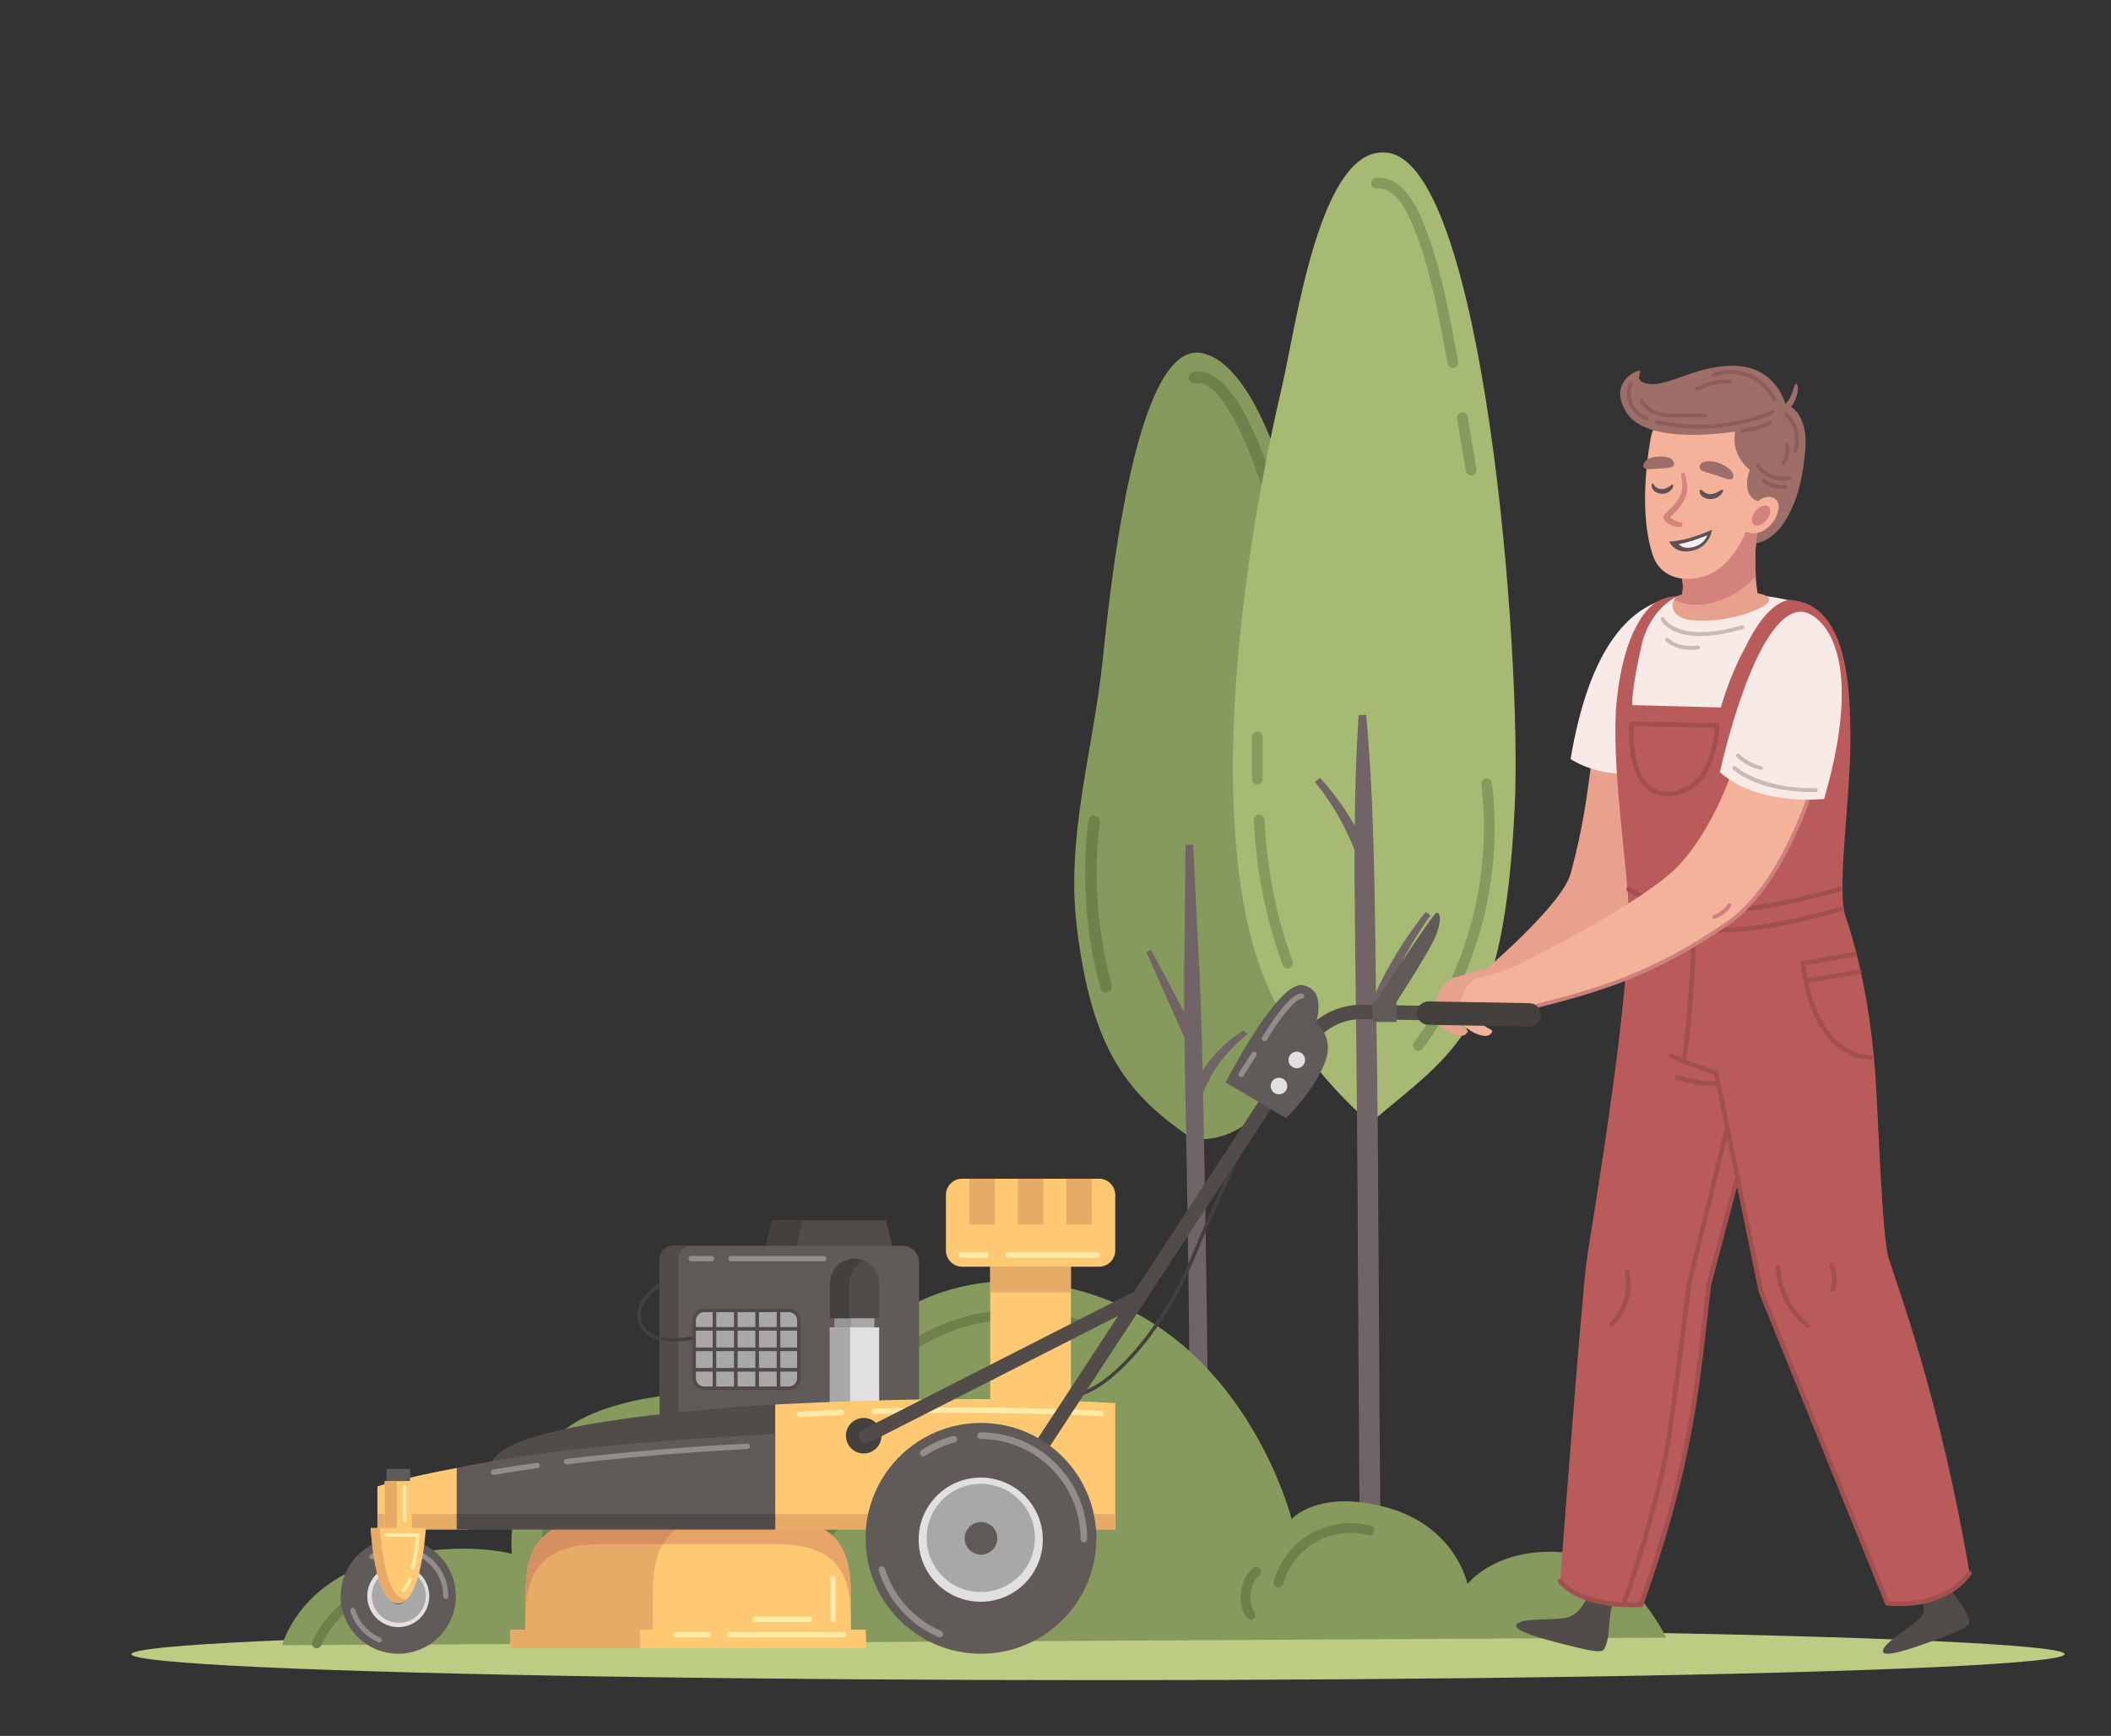 <?xml version="1.0" encoding="utf-8"?>
<!-- Generator: Adobe Illustrator 23.0.1, SVG Export Plug-In . SVG Version: 6.00 Build 0)  -->
<svg version="1.1" xmlns="http://www.w3.org/2000/svg" xmlns:xlink="http://www.w3.org/1999/xlink" x="0px" y="0px"
	 viewBox="0 0 546 449" style="enable-background:new 0 0 546 449;" xml:space="preserve">
<rect x="0" y="0" width="546" height="449" fill="#333333" stroke="none"/>
<style type="text/css">
	.st0{fill:#879A5D;}
	.st1{fill:#706466;}
	.st2{fill:#6F804A;}
	.st3{fill:#A7BA73;}
	.st4{fill:#BCCC83;}
	.st5{fill:#E8A18C;}
	.st6{fill:#F4B199;}
	.st7{fill:#F7EAE7;}
	.st8{fill:#514C4A;}
	.st9{fill:#BA5B5B;}
	.st10{fill:#A14F4F;}
	.st11{fill:#F5B29A;}
	.st12{fill:#CE807B;}
	.st13{fill:#9E6F68;}
	.st14{fill:#D3837B;}
	.st15{fill:#5E5254;}
	.st16{fill:#D4847C;}
	.st17{fill:#F1EEF5;}
	.st18{fill:#8C5D5B;}
	.st19{fill:#CCB9B6;}
	.st20{fill:#FFC973;}
	.st21{fill:#E7AB68;}
	.st22{fill:#FFEAA6;}
	.st23{opacity:0.3;fill:#AD4E4E;}
	.st24{fill:#44403E;}
	.st25{fill:#605B58;}
	.st26{fill:#A8A8A8;}
	.st27{fill:#969696;}
	.st28{fill:#E0E0E0;}
	.st29{fill:#918D8B;}
</style>
<g id="Layer_2">
	<g>
		<g>
			<path class="st0" d="M308.5,294.61c-16.7-11.36-26.06-22.57-29.99-54.82c-2.84-23.29,4.2-45.65,6.64-68.57
				c1.69-15.94,8.15-83.48,25.73-79.88C346.09,98.55,364.03,298.93,308.5,294.61z"/>
			<g>
				<path class="st1" d="M308.6,218.52c0,0,0.5,10.26,1.26,25.65c0.99,15.4,1.22,35.91,1.66,56.43
					c0.83,41.03,1.66,132.96,1.66,132.96l-4.71-0.05c0,0-0.77-91.93-1.55-132.96c-0.37-20.52-0.94-41.04-0.55-56.42
					c0.16-15.38,0.26-25.64,0.26-25.64L308.6,218.52z"/>
				<polygon class="st1" points="297.7,245.67 309.43,267.7 306.62,269.04 296.5,246.25 				"/>
				<path class="st1" d="M307.94,282.02c3.11-6.03,7.85-12.08,13.66-15.44l1.11,0.9c0,0-4.11,3.1-7.08,7.22
					c-3.1,4.06-4.86,8.79-4.86,8.79L307.94,282.02z"/>
			</g>
			<g>
				<path class="st2" d="M331.78,141.5c-0.7,0-1.32-0.48-1.47-1.19c-3.22-15.02-12.71-42.5-21.06-41.15
					c-0.82,0.13-1.6-0.43-1.73-1.25c-0.13-0.82,0.42-1.6,1.25-1.73c14.5-2.36,24.4,43.04,24.5,43.49c0.17,0.81-0.34,1.62-1.16,1.79
					C331.99,141.49,331.88,141.5,331.78,141.5z"/>
			</g>
			<g>
				<path class="st2" d="M334.95,156.76c-0.73,0-1.37-0.53-1.49-1.27l-1.25-7.77c-0.13-0.82,0.43-1.6,1.25-1.73
					c0.82-0.13,1.6,0.43,1.73,1.25l1.25,7.77c0.13,0.82-0.43,1.6-1.25,1.73C335.11,156.75,335.03,156.76,334.95,156.76z"/>
			</g>
			<g>
				<path class="st2" d="M325.49,279.42c-0.27,0-0.55-0.07-0.8-0.23c-0.71-0.44-0.92-1.37-0.48-2.08
					c7.54-12.07,11.69-26.71,11.67-41.22c0-0.83,0.67-1.51,1.51-1.51c0,0,0,0,0,0c0.83,0,1.51,0.67,1.51,1.51
					c0.02,15.07-4.29,30.27-12.13,42.82C326.48,279.17,325.99,279.42,325.49,279.42z"/>
			</g>
			<g>
				<path class="st2" d="M286.09,256.7c-0.66,0-1.27-0.44-1.45-1.11c-3.85-14.03-4.94-28.99-3.16-43.27
					c0.1-0.83,0.86-1.41,1.68-1.31c0.83,0.1,1.41,0.86,1.31,1.68c-1.74,13.88-0.67,28.44,3.07,42.09c0.22,0.8-0.25,1.63-1.06,1.85
					C286.36,256.68,286.22,256.7,286.09,256.7z"/>
			</g>
		</g>
		<g>
			<path class="st3" d="M359.12,39.54c-17.74-2.81-23.87,44.83-27.65,60.94c-6.71,28.59-14.43,74-12.19,112.15
				c1.8,30.63,8.29,53.94,35.02,77.88c23.06-19.33,34.61-24.39,37.46-81.46C393.76,168.82,383.7,43.43,359.12,39.54z"/>
			<g>
				<path class="st1" d="M353.34,184.91c0,0,1.2,11.55,1.75,28.9c0.65,17.34,0.69,40.48,1.11,63.61c0.3,23.13,0.59,97.16,0.82,114.5
					c0.05,17.35,0.08,28.92,0.08,28.92l-4.83,0.06c0,0-0.25-11.56-0.63-28.91c-0.21-17.35-0.49-91.37-0.77-114.51
					c-0.16-23.13-0.69-46.26-0.47-63.62c0.12-17.35,1.03-28.93,1.03-28.93L353.34,184.91z"/>
				<path class="st1" d="M341.37,201.17c0,0,4.4,4.66,7.71,10.15c3.41,5.44,5.78,11.42,5.78,11.42l-3.01,1.13
					c0,0-1.92-5.89-4.89-11.32c-2.87-5.5-6.87-10.28-6.87-10.28L341.37,201.17z"/>
				<path class="st1" d="M353.03,263.03c0,0,2.91-7.36,6.88-14.17c3.87-6.89,8.87-12.99,8.87-12.99l1.21,0.93c0,0-4.59,6.26-8,13.19
					c-3.52,6.88-5.96,14.2-5.96,14.2L353.03,263.03z"/>
			</g>
			<g>
				<path class="st0" d="M375.79,95.2c-0.65,0-1.23-0.46-1.36-1.13c-0.25-1.3-0.49-2.58-0.73-3.87
					c-2.05-10.93-3.99-21.25-8.12-31.56c-1.89-4.73-5.07-10.28-9.41-9.88c-0.76,0.07-1.44-0.49-1.51-1.25
					c-0.07-0.76,0.49-1.44,1.25-1.51c4.86-0.45,8.98,3.46,12.24,11.61c4.23,10.57,6.19,21.02,8.27,32.08
					c0.24,1.28,0.48,2.57,0.73,3.86c0.14,0.75-0.35,1.48-1.1,1.62C375.96,95.19,375.87,95.2,375.79,95.2z"/>
			</g>
			<g>
				<path class="st0" d="M380.49,122.95c-0.67,0-1.25-0.48-1.37-1.16l-2.25-13.52c-0.13-0.75,0.38-1.47,1.14-1.59
					c0.75-0.13,1.47,0.38,1.59,1.14l2.25,13.52c0.13,0.75-0.38,1.47-1.14,1.59C380.64,122.94,380.56,122.95,380.49,122.95z"/>
			</g>
			<g>
				<path class="st0" d="M366.89,271.82c-0.28,0-0.57-0.09-0.82-0.27c-0.62-0.45-0.75-1.32-0.3-1.94
					c13.93-19.01,20.26-43.34,17.36-66.73c-0.09-0.76,0.45-1.45,1.2-1.55c0.76-0.09,1.45,0.45,1.55,1.2
					c2.99,24.09-3.53,49.13-17.87,68.71C367.74,271.63,367.32,271.82,366.89,271.82z"/>
			</g>
			<g>
				<path class="st0" d="M333.01,250.5c-0.57,0-1.1-0.35-1.3-0.92c-4.36-12.1-6.85-24.7-7.41-37.47c-0.03-0.76,0.56-1.41,1.32-1.44
					c0.76-0.03,1.41,0.56,1.44,1.32c0.54,12.49,2.98,24.82,7.24,36.66c0.26,0.72-0.11,1.51-0.83,1.77
					C333.33,250.47,333.17,250.5,333.01,250.5z"/>
			</g>
			<g>
				<path class="st0" d="M325.2,202.93c-0.77,0-1.39-0.62-1.39-1.39v-10.89c0-0.77,0.62-1.39,1.39-1.39s1.39,0.62,1.39,1.39v10.89
					C326.58,202.31,325.96,202.93,325.2,202.93z"/>
			</g>
		</g>
	</g>
</g>
<g id="Layer_3">
	<ellipse class="st4" cx="284" cy="427.86" rx="250" ry="6.72"/>
	<g>
		<path class="st0" d="M72.99,425.56c0,0,3.96-15.82,24.72-21.76c20.77-5.93,34.66-1.88,34.66-1.88s-3.02-28.78,24.67-37.68
			c27.69-8.9,42.03,1.79,42.03,1.79s-2.47-13.66,7.42-19.59c9.89-5.93,16.81,0,16.81,0s22.75-24.72,61.32-10.88
			c38.57,13.85,49.45,57.36,49.45,57.36s6.92-7.91,24.72-2.97c17.8,4.94,20.77,19.78,20.77,19.78s7.27-9.53,24.4-8.22
			c17.13,1.3,27.02,22.07,27.02,22.07L72.99,425.56z"/>
		<g>
			<g>
				<path class="st2" d="M211.75,377.08c-0.28,0-0.55-0.09-0.79-0.28c-3.86-3.09-6.31-7.88-6.55-12.82
					c-0.24-4.94,1.72-9.95,5.26-13.4c0.5-0.49,1.29-0.48,1.78,0.02c0.49,0.5,0.48,1.29-0.02,1.78c-3.03,2.96-4.72,7.25-4.51,11.48
					c0.21,4.23,2.31,8.33,5.61,10.98c0.54,0.43,0.63,1.23,0.2,1.77C212.48,376.92,212.11,377.08,211.75,377.08z"/>
			</g>
			<g>
				<path class="st2" d="M224.1,360.14c-0.27,0-0.55-0.09-0.78-0.27c-0.55-0.43-0.64-1.22-0.21-1.77
					c6.62-8.38,15.93-14.58,26.22-17.46c10.28-2.88,21.46-2.43,31.47,1.27c0.65,0.24,0.98,0.97,0.74,1.62
					c-0.24,0.65-0.96,0.98-1.62,0.74c-9.52-3.52-20.14-3.95-29.92-1.21c-9.77,2.74-18.62,8.64-24.92,16.6
					C224.84,359.98,224.47,360.14,224.1,360.14z"/>
			</g>
			<g>
				<path class="st2" d="M141.47,403.78c-0.64,0-1.19-0.49-1.25-1.15c-0.78-8.75,2.21-17.9,8.02-24.48
					c5.81-6.59,14.51-10.71,23.28-11.03c0.69-0.03,1.28,0.52,1.3,1.21c0.03,0.69-0.52,1.28-1.21,1.3
					c-8.1,0.29-16.13,4.1-21.49,10.18c-5.36,6.08-8.12,14.52-7.4,22.6c0.06,0.69-0.45,1.3-1.14,1.37
					C141.54,403.78,141.51,403.78,141.47,403.78z"/>
			</g>
			<g>
				<path class="st2" d="M146.38,417.74c-0.29,0-0.59-0.1-0.82-0.31c-2.52-2.18-4.22-5.19-4.8-8.48c-0.12-0.68,0.34-1.34,1.02-1.46
					c0.68-0.12,1.34,0.34,1.46,1.02c0.47,2.68,1.92,5.23,3.97,7.01c0.52,0.46,0.58,1.25,0.13,1.78
					C147.08,417.59,146.73,417.74,146.38,417.74z"/>
			</g>
			<g>
				<path class="st2" d="M81.9,426.34c-0.18,0-0.36-0.04-0.53-0.12c-0.63-0.3-0.9-1.05-0.6-1.67c5.35-11.39,18.34-18.88,30.88-17.8
					c0.69,0.06,1.21,0.67,1.15,1.36c-0.06,0.69-0.67,1.21-1.36,1.15c-11.52-0.99-23.47,5.89-28.39,16.37
					C82.83,426.08,82.38,426.34,81.9,426.34z"/>
			</g>
			<g>
				<path class="st2" d="M199.62,422.98c-0.09,0-0.19-0.01-0.28-0.03c-0.68-0.15-1.1-0.83-0.95-1.51
					c2.95-13.02,11.11-24.58,22.4-31.71c11.29-7.13,25.23-9.54,38.26-6.61c0.68,0.15,1.1,0.83,0.95,1.5s-0.83,1.11-1.5,0.95
					c-12.38-2.78-25.63-0.49-36.36,6.28c-10.73,6.78-18.49,17.76-21.29,30.14C200.71,422.58,200.19,422.98,199.62,422.98z"/>
			</g>
			<g>
				<path class="st2" d="M203.82,399.11c-0.14,0-0.29-0.02-0.43-0.08c-0.65-0.24-0.99-0.96-0.76-1.61c1.81-5,5.52-9.32,10.18-11.87
					c0.61-0.33,1.37-0.11,1.71,0.5c0.33,0.61,0.11,1.37-0.5,1.71c-4.13,2.26-7.42,6.09-9.02,10.52
					C204.82,398.8,204.33,399.11,203.82,399.11z"/>
			</g>
			<g>
				<path class="st2" d="M330.67,410.64c-0.11,0-0.22-0.01-0.34-0.05c-0.67-0.19-1.06-0.88-0.88-1.55
					c1.43-5.17,4.93-9.67,9.58-12.34c4.65-2.67,10.3-3.42,15.49-2.05c0.67,0.18,1.07,0.87,0.9,1.54c-0.18,0.67-0.86,1.07-1.54,0.9
					c-4.55-1.2-9.51-0.54-13.59,1.8c-4.08,2.34-7.15,6.29-8.41,10.83C331.72,410.27,331.22,410.64,330.67,410.64z"/>
			</g>
			<g>
				<path class="st2" d="M323.45,418.97c-0.41,0-0.81-0.2-1.05-0.56c-2.61-3.94-1.85-9.69,1.68-12.83c0.52-0.46,1.31-0.41,1.78,0.11
					c0.46,0.52,0.41,1.32-0.11,1.78c-2.59,2.3-3.16,6.67-1.25,9.56c0.38,0.58,0.22,1.36-0.36,1.74
					C323.93,418.9,323.69,418.97,323.45,418.97z"/>
			</g>
		</g>
	</g>
</g>
<g id="Layer_4">
	<g>
		<g>
			<path class="st5" d="M385.94,249.86c-2.23,0.94-7.36,2.35-9.97,3.05c-3.73,1.01-5.13,7.59-5,9.31c0.31,4.04,6.65,6.66,8.09,5.34
				c1.56-1.42-0.23-1.07-2.24-2.89c-2.02-1.82-0.25-3.82,2.62-3.23c1.72,0.35,5.77,0.13,9.55-0.76
				C392.07,259.98,387.84,249.07,385.94,249.86z"/>
			<path class="st5" d="M411.79,195.81c-1.37,10.54-2.33,18.21-5.54,30.12c-2.23,8.29-23.21,25.92-23.21,25.92l3.44,9.39
				c0,0,31.11-4.96,37.98-30.16c7.41-27.17,6.49-36.57,6.49-36.57L411.79,195.81z"/>
			<path class="st6" d="M391.56,250.13c-2.23,0.94-6.68,2.12-9.28,2.82c-3.73,1.01-5.13,7.59-5,9.31c0.31,4.04,6.65,6.66,8.09,5.34
				c1.56-1.42-0.23-1.07-2.24-2.89s-0.25-3.82,2.62-3.23c1.72,0.35,5.77,0.13,9.55-0.76C398.37,260.02,393.46,249.33,391.56,250.13z
				"/>
			<path class="st7" d="M428.32,155.78c-7.56,3.32-17.29,12.08-22.1,40.56c0,0,8.48,5.73,18.55,2.98L428.32,155.78z"/>
			<path class="st8" d="M410.54,413.2c-1.37,2.57-2.74,4.73-5.83,5.32c-3.09,0.6-11.69-0.11-12.54,1.77
				c-0.69,1.53,6.57,3.58,12.73,5.12c5.17,1.29,9.29,2.35,9.96,1.22c1.87-3.17,0.85-8.5,2.42-12.07L410.54,413.2z"/>
			<path class="st8" d="M495.25,410.49c1.43,2.59,3.61,5.83,1.33,8.09c-2.27,2.26-9.84,6.55-9.56,8.61
				c0.22,1.67,7.37-0.73,13.34-2.94c5.01-1.85,9.01-3.31,8.97-4.64c-0.1-3.72-7.47-11.19-9.62-14.48L495.25,410.49z"/>
			<path class="st7" d="M467.14,156.93c0,0-3.2-2.61-18.89-3.54c-9.62-0.57-15.03,1.03-15.03,1.03s-8.68,2.06-11.2,18.44
				c-1.7,11.05,1.57,20.74,1.57,20.74l33.18,5.02c0,0,0.07-21.4,3.59-28.98C464.12,161.56,467.14,156.93,467.14,156.93z"/>
			<path class="st9" d="M463.25,155.19c14.35,1.22,15.35,21.68,15.35,36.34s-3.56,38.62-1.3,45.32c4.71,14.03,6.91,28.93,7.78,41.66
				c0.75,11,1.73,41.47,3.38,46.79c2.44,7.9,13.37,36.75,20.96,81.62c0,0-5.38,9.09-21.23,7.81L455.46,334l-6.41-28.56l-7.1,26.95
				c-2.88,25.19-4.34,45.59-17.5,82.63c0,0-14.59,1.27-20.93-6.02c0,0,5.45-72.02,6.82-82.56c0.99-7.58,10.99-64.59,10.91-90.11
				c-0.04-11.02-4.84-39.23-3.04-55.64c1.87-17.1,7.48-23.21,10.12-24.91s5.61-1.58,5.61-1.58s-7.15,2.94-9.39,12.83
				c-2.76,12.19-2.37,15.35-2.37,15.35l22.91,0.61c0,0,2.14-7.94,6.26-15.42C457.6,154.42,463.25,155.19,463.25,155.19z"/>
			<g>
				<path class="st10" d="M435.61,274.59c-0.03,0-0.06,0-0.09-0.01c-0.33-0.05-0.55-0.36-0.5-0.69c1.19-7.49,2.66-26.82,2.35-33.61
					c-0.02-0.33,0.24-0.61,0.57-0.63c0.32-0.02,0.61,0.24,0.63,0.57c0.31,6.85-1.17,26.31-2.37,33.85
					C436.16,274.38,435.9,274.59,435.61,274.59z"/>
			</g>
			<g>
				<path class="st10" d="M444.78,241.21c-1.05,0-2.08-0.03-3.06-0.1c-13.86-0.99-20.04-5.33-20.29-5.52
					c-0.27-0.19-0.33-0.57-0.14-0.84c0.19-0.27,0.57-0.33,0.84-0.14c0.06,0.04,6.2,4.34,19.67,5.29c13.57,0.96,34.19-5.32,34.4-5.39
					c0.33-0.1,0.66,0.08,0.75,0.4c0.1,0.32-0.08,0.66-0.4,0.75C476.36,235.74,458.4,241.21,444.78,241.21z"/>
			</g>
			<g>
				<path class="st10" d="M444.24,236.08c-1.05,0-2.08-0.03-3.06-0.1c-13.86-0.99-20.04-5.33-20.29-5.52
					c-0.27-0.19-0.33-0.57-0.14-0.84c0.19-0.27,0.57-0.33,0.84-0.14c0.06,0.04,6.2,4.34,19.67,5.29c13.57,0.97,34.19-5.32,34.4-5.39
					c0.32-0.1,0.66,0.08,0.75,0.4c0.1,0.32-0.08,0.66-0.4,0.75C475.82,230.6,457.85,236.08,444.24,236.08z"/>
			</g>
			<path class="st11" d="M448.59,197.95c0,0-5.25,16.51-14.79,26.3c-6.6,6.77-25.75,17.67-42.36,25.91l3.74,10.61
				c20.19-5.12,32.98-9.1,51.72-21.99c15.11-10.39,22.48-37.3,22.48-37.3L448.59,197.95z"/>
			<g>
				<path class="st12" d="M382.31,263.27c-0.08,0-0.16-0.02-0.24-0.06c-0.24-0.13-0.34-0.43-0.21-0.68
					c0.84-1.57,1.76-1.53,3.79-1.46c0.66,0.02,1.48,0.06,2.49,0.05c4-0.04,6.87-0.81,6.9-0.82c19.42-4.92,32.58-8.85,51.57-21.92
					c14.79-10.17,22.21-36.75,22.28-37.02c0.07-0.27,0.35-0.42,0.62-0.35c0.27,0.07,0.42,0.35,0.35,0.62
					c-0.07,0.27-7.59,27.2-22.68,37.58c-19.14,13.16-32.37,17.12-51.89,22.06c-0.11,0.03-3,0.82-7.15,0.86
					c-1.04,0.01-1.87-0.02-2.54-0.05c-2.06-0.08-2.34-0.05-2.86,0.93C382.67,263.17,382.49,263.27,382.31,263.27z"/>
			</g>
			<g>
				<path class="st10" d="M443.84,278.11c-0.06,0-0.12-0.01-0.18-0.03c-0.07-0.02-7.01-2.15-11.69-4.48
					c-0.3-0.15-0.42-0.51-0.27-0.81c0.15-0.3,0.51-0.42,0.81-0.27c4.58,2.28,11.43,4.38,11.5,4.4c0.32,0.1,0.5,0.43,0.4,0.75
					C444.34,277.95,444.1,278.11,443.84,278.11z"/>
			</g>
			<g>
				<path class="st10" d="M431.21,205.97c-2.31,0-4.27-0.8-5.81-2.37c-4.87-4.96-4.05-15.94-4.01-16.4c0.03-0.32,0.3-0.55,0.61-0.55
					l22.08,0.39c0.33,0.01,0.59,0.27,0.59,0.6c0,0.18-0.12,17.53-12.8,18.32C431.64,205.97,431.42,205.97,431.21,205.97z
					 M422.55,187.86c-0.1,2.29-0.19,10.93,3.7,14.9c1.44,1.46,3.3,2.13,5.53,1.99c10.29-0.64,11.51-13.58,11.66-16.52L422.55,187.86
					z"/>
			</g>
			<g>
				<path class="st10" d="M483.81,274.11c-0.01,0-0.02,0-0.03,0c-16.02-0.68-18.08-24.65-18.1-24.89c-0.02-0.31,0.19-0.59,0.5-0.64
					l13.32-2.33c0.33-0.06,0.64,0.16,0.7,0.49c0.06,0.33-0.16,0.64-0.49,0.7l-12.76,2.24c0.4,3.5,3.24,22.65,16.89,23.23
					c0.33,0.01,0.59,0.3,0.58,0.63C484.4,273.86,484.13,274.11,483.81,274.11z"/>
			</g>
			<path class="st7" d="M471.8,206.65c0,0-17.1,1.99-26.95-6.95c0,0,9.01-41.84,21.15-41.46
				C469.51,158.24,483.48,166.33,471.8,206.65z"/>
			<g>
				<path class="st12" d="M443.4,237.71c-0.2,0-0.39-0.12-0.47-0.33c-0.1-0.26,0.03-0.55,0.29-0.65c1.48-0.56,2.79-1.58,3.7-2.87
					c0.16-0.23,0.47-0.29,0.7-0.12c0.23,0.16,0.28,0.47,0.12,0.7c-1.02,1.46-2.5,2.61-4.17,3.24
					C443.52,237.69,443.46,237.71,443.4,237.71z"/>
			</g>
			<g>
				<path class="st10" d="M467.18,254.28c-0.29,0-0.54-0.21-0.59-0.5c-0.06-0.33,0.16-0.64,0.49-0.7l13.67-2.33
					c0.32-0.05,0.64,0.16,0.7,0.49c0.06,0.33-0.16,0.64-0.49,0.7l-13.67,2.33C467.25,254.28,467.22,254.28,467.18,254.28z"/>
			</g>
			<path class="st5" d="M433.93,154.19c-1.88,0.94-2.85,5.86,4.47,6.3c9.62,0.57,18.21-3.32,19.01-4.81c0.8-1.49-1.37-2.52-8.7-2.75
				C441.37,152.71,435.53,153.39,433.93,154.19z"/>
			<path class="st13" d="M467,114.62c0.17-4.16-1.54-8.56-4.23-9.55c-1.92-0.71-3.65,0.05-5.49,1.1
				c-2.06,1.18-16.65,0.53-17.75,2.56c-1.1,2.03,3.99,6.29,3.43,8.48c-0.73,2.82,6.8,3.18,6.35,6.03c-0.34,2.12-0.56,4.42,0.58,6.11
				c1.2,1.77-0.34,9.76,2.35,11.18c0,0,7.5,1.73,12.27-11.68C466.23,123.99,466.85,118.33,467,114.62z"/>
			<path class="st5" d="M454.63,136.99c0,0-1.61,8.73,0.22,17.89l-20.08,0.46c0,0,1.08-2.65,0.06-6.59l13.83-11.98L454.63,136.99z"
				/>
			<path class="st14" d="M454.63,136.99l-5.96-0.22l-13.83,11.98c0.67,2.59,0.43,3.29,0.19,5.07c-0.46,0.12-0.84,0.24-1.09,0.37
				c-0.37,0.18-0.7,0.52-0.94,0.95c1.37,0.72,3.35,1.31,6.14,1.27c5.87-0.1,11.29-3.39,15-7.26
				C453.61,141.67,454.63,136.99,454.63,136.99z"/>
			<path class="st11" d="M454.84,129.62c-3.33-0.64-3.54-5.1-2.26-8.05c0,0-5.47-4.15-3.6-10.61c-4.98-4.4-20.34-7.36-22.03,2.3
				c-2.81,16.15-1.01,26.05,0.67,30.71c1.78,4.9,7.06,6.99,13.34,5.03c4.12-1.29,8.09-5.41,10.59-11.44
				c3.2,1.23,6.01-0.68,7.64-3.46C462.06,128.01,456.75,127.61,454.84,129.62z"/>
			<path class="st15" d="M445.65,126.65c0.36,0.21-0.97,2.97-4.05,2.34c-2.23-0.46-2.15-2.21-1.82-2.35
				c0.33-0.13,0.79,0.8,2.03,1.12C443.47,128.18,445.29,126.44,445.65,126.65z"/>
			<path class="st15" d="M432.65,125.32c0.61,0.44-0.9,2.83-3.42,2.33c-2.3-0.46-2.2-2.55-1.83-2.62c0.37-0.06,0.35,1.16,2.03,1.44
				C431.29,126.78,432.34,125.08,432.65,125.32z"/>
			<path class="st13" d="M464.8,99.39c0.58,1.17-0.06,2.95-0.51,4.1c-0.52,1.33-1.54,2.66-2.96,3.11c-0.25,0.08-0.63-0.01-0.79-0.22
				c-0.29-0.38-0.31-0.77,0.04-1.16c0.23-0.25,0.66-0.33,0.94-0.52c0.36-0.25,0.64-0.59,0.9-0.94c0.54-0.74,0.92-1.56,1.23-2.4
				c0.24-0.65,0.35-1.38,0.69-1.98C464.43,99.21,464.71,99.21,464.8,99.39L464.8,99.39z"/>
			<path class="st16" d="M435.78,122.58c0,0,0.36,1.03,0.56,2.68c0.05,0.41,0.07,0.87,0.04,1.37c-0.02,0.25-0.04,0.49-0.1,0.79
				c-0.06,0.24-0.08,0.45-0.18,0.74c-0.34,1.11-0.91,2.1-1.62,3c-0.7,0.89-1.51,1.68-2.2,2.37c-0.16,0.16-0.33,0.35-0.39,0.44
				c0,0-0.03,0.05-0.01,0.01c0.05-0.09,0.04-0.16,0.03-0.28c0.05,0.24-0.04-0.11,0,0.02c0.09,0.16,0.4,0.41,0.67,0.57
				c0.57,0.36,1.14,0.56,1.53,0.69c0.4,0.11,0.64,0.17,0.64,0.17l0.01,0c0.31,0.09,0.49,0.41,0.4,0.72
				c-0.07,0.24-0.29,0.4-0.52,0.43c0,0-0.3,0.03-0.82-0.03c-0.52-0.05-1.25-0.21-2.06-0.62c-0.4-0.24-0.83-0.47-1.25-1.06
				c-0.09-0.06-0.27-0.62-0.24-0.61c-0.04-0.23,0.02-0.42,0.09-0.62c0.07-0.14,0.11-0.19,0.17-0.29c0.22-0.3,0.4-0.47,0.6-0.66
				c0.75-0.72,1.49-1.41,2.14-2.19c0.63-0.77,1.17-1.64,1.47-2.42c0.09-0.17,0.14-0.46,0.21-0.67c0.05-0.16,0.09-0.39,0.11-0.59
				c0.04-0.41,0.06-0.81,0.05-1.18c-0.01-0.75-0.09-1.39-0.16-1.83c-0.08-0.43-0.12-0.68-0.12-0.68c-0.05-0.26,0.13-0.52,0.4-0.57
				C435.46,122.22,435.7,122.36,435.78,122.58z"/>
			<path class="st14" d="M453.88,132.42c-0.98,1.35-1.04,2.85-0.15,3.36c0.89,0.51,2.41-0.16,3.39-1.51
				c0.98-1.35,1.04-2.85,0.15-3.36C456.37,130.4,454.86,131.08,453.88,132.42z"/>
			<g>
				<path class="st13" d="M433,120.16c-0.15,0.92-2.08,0.91-4.06,1.06c-2.93,0.22-3.65,0.22-3.9-0.57
					c-0.12-0.38,0.18-2.19,3.35-2.51C432.09,117.75,433.16,119.21,433,120.16z"/>
			</g>
			<g>
				<path class="st13" d="M443.76,122.89c2.13,0.69,3.72,1.57,4.36,0.87c0.54-0.6,0.32-2.3-3.02-3.79
					c-1.85-0.82-4.95-1.17-5.45,0.49C439.18,122.01,441.59,122.19,443.76,122.89z"/>
			</g>
			<path class="st13" d="M461.98,105.21c0,0-2.1-10.66-13.93-10.61c-9.35,0.04-16.5,5.3-21.37,4.73c-4.87-0.57-1.54-3.37-2.66-3.43
				c-1.13-0.06-7.96,3.33-3.43,10.68c4.09,6.64,17.58,6.59,28.2,5.06C459.42,110.12,461.98,105.21,461.98,105.21z"/>
			<g>
				<path class="st15" d="M442.8,137.03c0,0-2.71,1.22-5.73,2.12c-2.84,0.84-5.34,0.93-5.34,0.93s1.52,3.78,6.67,2.18
					C442.3,141.04,442.8,137.03,442.8,137.03z"/>
				<path class="st17" d="M438.25,141.41c-2.97,0.93-4.04-0.67-4.04-0.67s1.73-0.28,3.84-0.99c2.68-0.9,3.49-1.31,3.49-1.31
					S441.15,140.5,438.25,141.41z"/>
			</g>
			<g>
				<g>
					<path class="st18" d="M439.51,110.88c-3.71,0-7.43-0.41-11.04-1.24c-0.27-0.06-0.44-0.33-0.38-0.6
						c0.06-0.27,0.33-0.44,0.6-0.38c9.82,2.25,20.35,1.35,29.65-2.52c0.25-0.11,0.55,0.01,0.66,0.27c0.11,0.26-0.01,0.55-0.27,0.66
						C452.66,109.59,446.08,110.88,439.51,110.88z"/>
				</g>
				<g>
					<path class="st18" d="M450.77,111.82c-0.27,0-0.49-0.21-0.5-0.48c-0.01-0.28,0.2-0.51,0.48-0.53c2.37-0.11,4.73-0.77,6.81-1.89
						c0.24-0.13,0.55-0.04,0.68,0.2c0.13,0.24,0.04,0.55-0.2,0.68c-2.22,1.2-4.72,1.89-7.24,2.01
						C450.79,111.82,450.78,111.82,450.77,111.82z"/>
				</g>
				<g>
					<path class="st18" d="M425.87,108.73c-0.05,0-0.11-0.01-0.16-0.03c-1.86-0.65-3.45-2.1-4.26-3.9c-0.8-1.8-0.83-3.95-0.08-5.77
						c0.11-0.26,0.4-0.38,0.66-0.27c0.26,0.11,0.38,0.4,0.27,0.66c-0.65,1.57-0.63,3.43,0.07,4.98c0.69,1.55,2.06,2.81,3.67,3.36
						c0.26,0.09,0.4,0.38,0.31,0.64C426.27,108.6,426.08,108.73,425.87,108.73z"/>
				</g>
				<g>
					<path class="st18" d="M461.22,124.31c-2.74,0-5.46-1.37-7.02-3.65c-0.16-0.23-0.1-0.54,0.13-0.7c0.23-0.16,0.54-0.1,0.7,0.13
						c1.67,2.44,4.84,3.69,7.73,3.04c0.27-0.06,0.54,0.11,0.6,0.38c0.06,0.27-0.11,0.54-0.38,0.6
						C462.41,124.25,461.81,124.31,461.22,124.31z"/>
				</g>
				<g>
					<path class="st18" d="M460.74,126.44c-1.73,0-3.47-0.6-4.81-1.69c-0.22-0.17-0.25-0.49-0.07-0.71
						c0.18-0.22,0.49-0.25,0.71-0.07c1.41,1.14,3.32,1.66,5.1,1.39c0.28-0.04,0.53,0.15,0.57,0.42c0.04,0.27-0.15,0.53-0.42,0.57
						C461.47,126.41,461.11,126.44,460.74,126.44z"/>
				</g>
				<g>
					<path class="st18" d="M458.86,103.68c-0.18,0-0.36-0.1-0.45-0.28c-1.32-2.63-3.65-4.77-6.39-5.85
						c-2.74-1.09-5.9-1.13-8.66-0.12c-0.26,0.09-0.55-0.04-0.64-0.3c-0.09-0.26,0.04-0.55,0.3-0.64c3-1.09,6.41-1.05,9.38,0.13
						c2.96,1.18,5.48,3.49,6.91,6.34c0.12,0.25,0.02,0.55-0.22,0.67C459.02,103.66,458.94,103.68,458.86,103.68z"/>
				</g>
				<g>
					<path class="st18" d="M438.9,101.12c-0.18,0-0.36-0.1-0.45-0.27c-0.13-0.25-0.03-0.55,0.21-0.68c2.68-1.4,5.68-2.09,8.72-1.98
						c0.28,0.01,0.49,0.24,0.48,0.52c-0.01,0.28-0.21,0.49-0.52,0.48c-2.84-0.1-5.69,0.55-8.22,1.87
						C439.06,101.1,438.98,101.12,438.9,101.12z"/>
				</g>
				<g>
					<path class="st18" d="M433.61,107.98c-1.64,0-3.31-0.05-4.93-0.52c-2.1-0.62-3.72-1.91-4.45-3.55c-0.11-0.25,0-0.55,0.26-0.66
						c0.25-0.11,0.55,0,0.66,0.26c0.61,1.37,2,2.46,3.81,3c1.68,0.49,3.49,0.49,5.25,0.48l6.79-0.02c0,0,0,0,0,0
						c0.28,0,0.5,0.22,0.5,0.5c0,0.28-0.22,0.5-0.5,0.5l-6.79,0.02C434.02,107.98,433.82,107.98,433.61,107.98z"/>
				</g>
				<g>
					<path class="st18" d="M464.35,117.05c-0.05,0-0.09-0.01-0.14-0.02c-0.27-0.08-0.42-0.36-0.34-0.62
						c1.01-3.44,0.18-6.64-2.27-8.79c-0.21-0.18-0.23-0.5-0.05-0.71c0.18-0.21,0.5-0.23,0.71-0.05c2.76,2.42,3.69,6,2.58,9.83
						C464.77,116.9,464.57,117.05,464.35,117.05z"/>
				</g>
				<g>
					<path class="st18" d="M461.35,120.22c-0.09,0-0.18-0.02-0.26-0.07c-0.24-0.14-0.31-0.45-0.17-0.69
						c0.8-1.31,1.06-2.93,0.73-4.42c-0.06-0.27,0.11-0.54,0.38-0.6c0.26-0.06,0.54,0.11,0.6,0.38c0.39,1.75,0.07,3.63-0.86,5.16
						C461.69,120.13,461.52,120.22,461.35,120.22z"/>
				</g>
			</g>
			<g>
				<path class="st19" d="M439.76,164.53c-8.04,0-10.06-3.93-10.17-4.16c-0.12-0.25-0.02-0.55,0.23-0.67
					c0.25-0.12,0.55-0.02,0.67,0.23c0.05,0.09,3.57,6.63,20.02,1.8c0.27-0.08,0.55,0.07,0.62,0.34c0.08,0.27-0.07,0.55-0.34,0.62
					C446.23,164.03,442.61,164.53,439.76,164.53z"/>
			</g>
			<g>
				<path class="st19" d="M437.4,168.09c-4.59,0-6.52-2.25-6.61-2.35c-0.18-0.21-0.15-0.53,0.06-0.71c0.21-0.18,0.53-0.15,0.71,0.06
					c0.09,0.11,2.23,2.53,7.57,1.89c0.27-0.03,0.53,0.16,0.56,0.44c0.03,0.28-0.16,0.53-0.44,0.56
					C438.6,168.06,437.98,168.09,437.4,168.09z"/>
			</g>
			<g>
				<path class="st19" d="M468.82,204.87c-14.31,0-20.32-5.63-20.58-5.87c-0.2-0.19-0.21-0.51-0.01-0.71
					c0.19-0.2,0.51-0.21,0.71-0.02c0.06,0.06,6.25,5.81,20.72,5.59c0.27,0,0.51,0.22,0.51,0.49c0,0.28-0.22,0.51-0.49,0.51
					C469.38,204.86,469.1,204.87,468.82,204.87z"/>
			</g>
			<g>
				<path class="st19" d="M455.46,199.13c-0.03,0-0.07,0-0.1-0.01c-3.54-0.71-6.1-3.24-6.21-3.34c-0.2-0.2-0.2-0.51,0-0.71
					c0.2-0.2,0.51-0.2,0.71,0c0.02,0.02,2.46,2.42,5.7,3.07c0.27,0.05,0.45,0.32,0.39,0.59
					C455.9,198.97,455.69,199.13,455.46,199.13z"/>
			</g>
			<g>
				<path class="st10" d="M491.19,415.45c-0.98,0-2.01-0.04-3.08-0.13c-0.23-0.02-0.42-0.16-0.51-0.37l-32.71-80.72
					c-0.01-0.03-0.02-0.07-0.03-0.1l-11.61-56.49c-0.07-0.33,0.14-0.64,0.47-0.71c0.33-0.07,0.64,0.14,0.71,0.47l11.6,56.44
					l32.55,80.33c14.98,1.06,20.24-7.46,20.3-7.55c0.17-0.28,0.54-0.38,0.83-0.21c0.29,0.17,0.38,0.54,0.21,0.82
					C509.7,407.58,504.88,415.45,491.19,415.45z"/>
			</g>
			<g>
				<path class="st10" d="M442.34,280.9c-3.64,0-8.52-1.68-8.76-1.76c-0.31-0.11-0.48-0.45-0.37-0.77c0.11-0.31,0.45-0.48,0.77-0.37
					c0.07,0.02,6.89,2.37,10.03,1.51c0.32-0.09,0.65,0.1,0.74,0.42c0.09,0.32-0.1,0.65-0.42,0.74
					C443.74,280.84,443.06,280.9,442.34,280.9z"/>
			</g>
			<g>
				<path class="st10" d="M421.81,415.72c-4.6,0-13.89-0.74-18.75-6.32c-0.22-0.25-0.19-0.63,0.06-0.85
					c0.25-0.22,0.63-0.19,0.85,0.06c5.51,6.34,17.72,5.97,20.04,5.85c11.95-33.7,14.13-53.31,16.65-76
					c0.22-2.02,0.45-4.05,0.69-6.12c0-0.03,0.01-0.06,0.02-0.08l7.1-26.95c0.08-0.32,0.41-0.52,0.74-0.43
					c0.32,0.08,0.51,0.41,0.43,0.74l-7.09,26.91c-0.23,2.05-0.46,4.07-0.68,6.07c-2.54,22.85-4.74,42.58-16.85,76.65
					c-0.08,0.22-0.28,0.38-0.52,0.4C424.34,415.64,423.33,415.72,421.81,415.72z"/>
			</g>
			<g>
				<path class="st10" d="M420.03,415.38c-0.07,0-0.14-0.01-0.21-0.04c-0.31-0.11-0.47-0.46-0.36-0.77
					c0.09-0.25,9.17-25.51,11.88-44.77c2.72-19.32,4.86-37.37,4.88-37.55l9.79-40.08c0.08-0.32,0.41-0.52,0.73-0.44
					c0.32,0.08,0.52,0.4,0.44,0.73l-9.77,40.01c-0.01,0.11-2.16,18.18-4.88,37.51c-2.73,19.38-11.85,44.76-11.94,45.02
					C420.51,415.23,420.28,415.38,420.03,415.38z"/>
			</g>
			<g>
				<path class="st10" d="M467.54,343.48c-0.13,0-0.26-0.04-0.37-0.13c-4.72-3.74-7.67-9.57-7.89-15.6
					c-0.01-0.33,0.25-0.61,0.58-0.62c0.31,0,0.61,0.25,0.62,0.58c0.2,5.67,2.98,11.17,7.43,14.7c0.26,0.21,0.3,0.59,0.1,0.85
					C467.89,343.41,467.71,343.48,467.54,343.48z"/>
			</g>
			<g>
				<path class="st10" d="M474.08,334.14c-0.06,0-0.11-0.01-0.17-0.02c-0.32-0.09-0.5-0.43-0.41-0.75c0.54-1.87,0.45-3.9-0.26-5.72
					c-0.12-0.31,0.03-0.66,0.34-0.78c0.31-0.12,0.66,0.03,0.78,0.34c0.81,2.06,0.92,4.37,0.3,6.5
					C474.58,333.97,474.34,334.14,474.08,334.14z"/>
			</g>
			<g>
				<path class="st10" d="M416.97,343c-0.15,0-0.31-0.06-0.43-0.18c-0.24-0.24-0.23-0.62,0-0.85c3.29-3.28,4.76-8.32,3.73-12.85
					c-0.07-0.32,0.13-0.65,0.45-0.72c0.32-0.07,0.65,0.13,0.72,0.45c1.12,4.93-0.47,10.41-4.05,13.97
					C417.28,342.94,417.13,343,416.97,343z"/>
			</g>
		</g>
		<g>
			<path class="st20" d="M135.93,426.31h84.15v-13.9c0-10.75-2.67-19.46-19.46-19.46H155.4c-16.46,0-19.46,8.71-19.46,19.46V426.31z
				"/>
			<path class="st21" d="M155.4,392.94h25.14c-9.69,2.49-11.69,10.1-11.69,19.1v14.26h-32.91v-13.9
				C135.93,401.65,138.93,392.94,155.4,392.94z"/>
			
				<rect x="132.04" y="421.54" transform="matrix(-1 -1.224647e-16 1.224647e-16 -1 356.011 847.848)" class="st20" width="91.94" height="4.77"/>
			
				<rect x="132.04" y="421.54" transform="matrix(-1 -1.224647e-16 1.224647e-16 -1 297.575 847.848)" class="st21" width="33.5" height="4.77"/>
			<g>
				<path class="st22" d="M174.76,423.53h8.29c0.39,0,0.7-0.31,0.7-0.7c0-0.39-0.31-0.7-0.7-0.7h-8.29c-0.39,0-0.7,0.31-0.7,0.7
					C174.06,423.22,174.37,423.53,174.76,423.53z"/>
			</g>
			<g>
				<path class="st22" d="M188.57,423.53h29.61c0.39,0,0.7-0.31,0.7-0.7c0-0.39-0.31-0.7-0.7-0.7h-29.61c-0.39,0-0.7,0.31-0.7,0.7
					C187.87,423.22,188.18,423.53,188.57,423.53z"/>
			</g>
			<g>
				<path class="st22" d="M215.42,419.54c0.39,0,0.7-0.31,0.7-0.7v-10.59c0-0.39-0.31-0.7-0.7-0.7s-0.7,0.31-0.7,0.7v10.59
					C214.72,419.23,215.03,419.54,215.42,419.54z"/>
			</g>
			<g>
				<path class="st22" d="M195.32,419.54h14.12c0.39,0,0.7-0.31,0.7-0.7c0-0.39-0.31-0.7-0.7-0.7h-14.12c-0.39,0-0.7,0.31-0.7,0.7
					C194.62,419.23,194.93,419.54,195.32,419.54z"/>
			</g>
			<path class="st23" d="M155.4,392.94h45.22c16.8,0,19.46,8.71,19.46,19.46v6.44c0-10.75-2.67-19.46-19.46-19.46H155.4
				c-16.46,0-19.46,8.71-19.46,19.46v-6.44C135.93,401.65,138.93,392.94,155.4,392.94z"/>
			<polygon class="st8" points="199.68,315.66 229.16,315.66 231.68,325.79 197.16,325.79 			"/>
			<polygon class="st24" points="199.68,315.66 207.66,315.66 205.14,325.79 197.16,325.79 			"/>
			<g>
				<path class="st24" d="M278.63,361.16c0.02,0,0.04,0,0.06,0c7.02-0.96,21.62-14.28,30.75-36.8c5.88-14.5,16.15-35.66,16.25-35.87
					c0.11-0.23,0.02-0.51-0.22-0.62c-0.23-0.11-0.51-0.02-0.62,0.21c-0.1,0.21-10.39,21.4-16.28,35.93
					c-9,22.2-23.21,35.3-30.01,36.23c-0.25,0.03-0.43,0.27-0.4,0.52C278.2,360.99,278.4,361.16,278.63,361.16z"/>
			</g>
			
				<rect x="256.13" y="318.78" transform="matrix(-1 -1.224647e-16 1.224647e-16 -1 533.111 682.396)" class="st20" width="20.86" height="44.84"/>
			
				<rect x="256.13" y="318.78" transform="matrix(-1 -1.224647e-16 1.224647e-16 -1 533.11 653.083)" class="st21" width="20.86" height="15.53"/>
			<path class="st20" d="M248.87,327.64h35.37c2.33,0,4.21-1.89,4.21-4.21v-14.34c0-2.33-1.89-4.21-4.21-4.21h-35.37
				c-2.33,0-4.21,1.89-4.21,4.21v14.34C244.66,325.76,246.54,327.64,248.87,327.64z"/>
			<path class="st25" d="M174.81,322.25h58.71c2.31,0,4.19,1.87,4.19,4.19v42.74h-67.09v-42.74
				C170.62,324.13,172.49,322.25,174.81,322.25z"/>
			
				<rect x="215.88" y="339.18" transform="matrix(-1 -1.224647e-16 1.224647e-16 -1 442.041 684.07)" class="st26" width="10.28" height="5.71"/>
			
				<rect x="215.88" y="339.18" transform="matrix(-1 -1.224647e-16 1.224647e-16 -1 435.965 684.07)" class="st27" width="4.21" height="5.71"/>
			<path class="st8" d="M173.9,322.25h4.83c-1.81,0-3.28,1.47-3.28,3.28v43.64h-4.83v-43.64
				C170.62,323.72,172.09,322.25,173.9,322.25z"/>
			
				<rect x="214.65" y="343.36" transform="matrix(-1 -1.224647e-16 1.224647e-16 -1 442.041 706.28)" class="st28" width="12.74" height="19.57"/>
			
				<rect x="214.65" y="343.36" transform="matrix(-1 -1.224647e-16 1.224647e-16 -1 434.514 706.28)" class="st26" width="5.21" height="19.57"/>
			<path class="st20" d="M199.12,395.6h89.33v-32.67c-27.09-1.6-56.7-1.26-87.94,0.35L199.12,395.6z"/>
			<polygon class="st21" points="288.45,391.61 288.45,395.6 199.12,395.6 199.29,391.61 			"/>
			<g>
				<path class="st22" d="M206.83,366.53c0.01,0,0.03,0,0.04,0c3.53-0.2,7.16-0.37,10.81-0.51c0.39-0.02,0.69-0.34,0.67-0.72
					c-0.02-0.39-0.32-0.69-0.73-0.67c-3.66,0.14-7.3,0.32-10.84,0.52c-0.38,0.02-0.68,0.35-0.66,0.74
					C206.15,366.25,206.46,366.53,206.83,366.53z"/>
			</g>
			<g>
				<path class="st22" d="M284.85,366.3c0.37,0,0.68-0.29,0.7-0.66c0.02-0.38-0.27-0.71-0.66-0.74c-0.26-0.01-26.49-1.45-58.74-0.57
					c-0.39,0.01-0.69,0.33-0.68,0.72c0.01,0.39,0.33,0.7,0.72,0.68c32.2-0.88,58.37,0.55,58.63,0.57
					C284.82,366.3,284.84,366.3,284.85,366.3z"/>
			</g>
			<path class="st24" d="M218.79,371.36c0,2.54,2.06,4.6,4.6,4.6c2.54,0,4.6-2.06,4.6-4.6c0-2.54-2.06-4.6-4.6-4.6
				C220.86,366.76,218.79,368.82,218.79,371.36z"/>
			<path class="st8" d="M127.17,387.95h73.34v-24.68c-23.52,1.39-70.1,5.56-73.34,14.99V387.95z"/>
			<path class="st20" d="M97.62,395.6h23.29l-2.78-15.9c-14.16,2.61-20.51,4.78-20.51,4.78V395.6z"/>
			<polygon class="st21" points="120.22,391.61 120.91,395.6 97.62,395.6 97.62,391.61 			"/>
			<path class="st25" d="M118.13,395.6h82.38v-24.68c-26.42,1.39-57.7,3.56-82.38,8.78V395.6z"/>
			<g>
				<circle class="st25" cx="103.01" cy="412.85" r="14.9"/>
				<path class="st28" d="M97.34,407.18c-3.13,3.13-3.13,8.21,0,11.34c3.13,3.13,8.21,3.13,11.34,0c3.13-3.13,3.13-8.21,0-11.34
					C105.55,404.04,100.47,404.04,97.34,407.18z"/>
				
					<ellipse transform="matrix(0.674 -0.739 0.739 0.674 -271.366 210.623)" class="st26" cx="103.01" cy="412.85" rx="6.99" ry="6.99"/>
				<path class="st25" d="M101.52,411.36c-0.82,0.82-0.82,2.16,0,2.98c0.82,0.82,2.16,0.82,2.98,0c0.82-0.82,0.82-2.16,0-2.98
					C103.68,410.53,102.34,410.53,101.52,411.36z"/>
				<g>
					<g>
						<path class="st29" d="M98.11,424.87c0.25,0,0.5-0.15,0.61-0.4c0.14-0.33-0.01-0.72-0.34-0.87c-3.14-1.35-5.52-4-6.52-7.26
							c-0.11-0.35-0.47-0.54-0.82-0.43c-0.35,0.11-0.54,0.48-0.43,0.82c1.12,3.63,3.77,6.57,7.26,8.08
							C97.93,424.85,98.02,424.87,98.11,424.87z"/>
					</g>
					<g>
						<path class="st29" d="M96.16,403.3c0.13,0,0.25-0.04,0.36-0.11c1.06-0.71,2.22-1.23,3.45-1.56c0.35-0.09,0.56-0.45,0.47-0.81
							c-0.09-0.35-0.46-0.56-0.81-0.47c-1.37,0.36-2.66,0.95-3.84,1.74c-0.3,0.2-0.38,0.61-0.18,0.91
							C95.74,403.2,95.95,403.3,96.16,403.3z"/>
					</g>
					<g>
						<path class="st29" d="M115.3,413.56c0.36,0,0.66-0.29,0.66-0.66c0-7.15-5.82-12.97-12.97-12.97c-0.36,0-0.66,0.29-0.66,0.66
							c0,0.36,0.29,0.66,0.66,0.66c6.43,0,11.66,5.23,11.66,11.66C114.64,413.26,114.93,413.56,115.3,413.56z"/>
					</g>
				</g>
			</g>
			<path class="st20" d="M110.14,395.25c0,0-1.09,19.47-7.2,19.47c-6.11,0-7.05-19.47-7.05-19.47H110.14z"/>
			
				<rect x="99.96" y="379.96" transform="matrix(-1 -1.224647e-16 1.224647e-16 -1 206.024 774.77)" class="st25" width="6.1" height="14.86"/>
			
				<rect x="99.49" y="383.08" transform="matrix(-1 -1.224647e-16 1.224647e-16 -1 206.024 778.609)" class="st20" width="7.04" height="12.44"/>
			
				<rect x="99.49" y="383.08" transform="matrix(-1 -1.224647e-16 1.224647e-16 -1 202.156 778.302)" class="st21" width="3.17" height="12.13"/>
			<path class="st8" d="M214.65,340.98h12.74v-9.05c0-3.52-2.85-6.37-6.37-6.37l0,0c-3.52,0-6.37,2.85-6.37,6.37V340.98z"/>
			<g>
				
					<rect x="275.77" y="304.87" transform="matrix(-1 -1.224647e-16 1.224647e-16 -1 558.137 621.567)" class="st21" width="6.6" height="11.82"/>
				
					<rect x="263.25" y="304.87" transform="matrix(-1 -1.224647e-16 1.224647e-16 -1 533.111 621.567)" class="st21" width="6.6" height="11.82"/>
				
					<rect x="250.74" y="304.87" transform="matrix(-1 -1.224647e-16 1.224647e-16 -1 508.084 621.567)" class="st21" width="6.6" height="11.82"/>
			</g>
			<g>
				<path class="st8" d="M253.72,399.76c0.61,0,1.2-0.3,1.56-0.84l84.17-128.42c2.89-4.41,7.78-6.99,13.03-6.89l43.03,0.75
					c1.03,0.02,1.88-0.8,1.89-1.83c0.02-1.03-0.8-1.88-1.83-1.89l-43.03-0.75c-6.57-0.12-12.62,3.09-16.21,8.58l-84.17,128.42
					c-0.56,0.86-0.32,2.01,0.54,2.58C253.02,399.66,253.37,399.76,253.72,399.76z"/>
			</g>
			<g>
				<circle class="st25" cx="253.72" cy="397.9" r="29.85"/>
				
					<ellipse transform="matrix(0.613 -0.79 0.79 0.613 -216.212 354.771)" class="st28" cx="253.72" cy="397.9" rx="16.06" ry="16.06"/>
				
					<ellipse transform="matrix(0.704 -0.71 0.71 0.704 -207.452 297.819)" class="st26" cx="253.72" cy="397.9" rx="14" ry="14"/>
				<path class="st25" d="M250.74,394.91c-1.65,1.65-1.65,4.32,0,5.97c1.65,1.65,4.32,1.65,5.97,0c1.65-1.65,1.65-4.32,0-5.97
					C255.06,393.27,252.39,393.27,250.74,394.91z"/>
				<g>
					<g>
						<path class="st29" d="M243.04,423.5c0.33,0,0.65-0.19,0.79-0.52c0.19-0.43-0.01-0.94-0.45-1.13
							c-6.97-3.01-12.24-8.88-14.48-16.12c-0.14-0.45-0.62-0.71-1.07-0.57c-0.45,0.14-0.71,0.62-0.57,1.07
							c2.38,7.72,8.01,13.98,15.44,17.19C242.81,423.48,242.92,423.5,243.04,423.5z"/>
					</g>
					<g>
						<path class="st29" d="M238.81,376.69c0.16,0,0.33-0.05,0.47-0.14c2.36-1.57,4.94-2.74,7.66-3.46
							c0.46-0.12,0.73-0.59,0.61-1.05c-0.12-0.46-0.59-0.73-1.05-0.61c-2.91,0.77-5.66,2.02-8.18,3.69c-0.39,0.26-0.5,0.8-0.24,1.19
							C238.26,376.55,238.54,376.69,238.81,376.69z"/>
					</g>
					<g>
						<path class="st29" d="M280.35,398.94c0.47,0,0.86-0.38,0.86-0.86c0-15.21-12.38-27.59-27.59-27.59
							c-0.47,0-0.86,0.38-0.86,0.86c0,0.47,0.38,0.86,0.86,0.86c14.27,0,25.87,11.61,25.87,25.87
							C279.5,398.56,279.88,398.94,280.35,398.94z"/>
					</g>
				</g>
			</g>
			<g>
				<path class="st8" d="M224.01,373.3c0.28,0,0.57-0.07,0.84-0.2l69.35-35.29c0.92-0.47,1.28-1.59,0.81-2.5
					c-0.47-0.92-1.59-1.28-2.5-0.81l-69.35,35.29c-0.92,0.47-1.28,1.59-0.81,2.5C222.68,372.93,223.34,373.3,224.01,373.3z"/>
			</g>
			<path class="st25" d="M332.64,289.2l-15.65-9.21c0,0,13.5-26.39,19.95-25.16c6.44,1.23,3.38,9.82,3.38,9.82s5.22,3.38,2.15,10.74
				C339.39,282.75,332.64,289.2,332.64,289.2z"/>
			<g>
				<path class="st24" d="M395.55,265.53c1.65,0,2.99-1.32,3.02-2.97c0.03-1.67-1.3-3.05-2.97-3.08l-26.08-0.46
					c-1.66-0.02-3.05,1.3-3.08,2.97c-0.03,1.67,1.3,3.05,2.97,3.08l26.08,0.46C395.52,265.52,395.53,265.53,395.55,265.53z"/>
			</g>
			<path class="st28" d="M333.26,274.16c0,1.19,0.96,2.15,2.15,2.15c1.19,0,2.15-0.96,2.15-2.15c0-1.19-0.96-2.15-2.15-2.15
				C334.22,272.01,333.26,272.98,333.26,274.16z"/>
			<path class="st28" d="M328.65,280.91c0,1.19,0.96,2.15,2.15,2.15c1.19,0,2.15-0.96,2.15-2.15c0-1.19-0.96-2.15-2.15-2.15
				C329.62,278.77,328.65,279.73,328.65,280.91z"/>
			
				<rect x="355.04" y="259.13" transform="matrix(-1 -1.224647e-16 1.224647e-16 -1 716.225 523.468)" class="st25" width="6.14" height="5.22"/>
			<path class="st25" d="M355.35,259.77c0,0,15.17-23.41,16.17-23.66c0.99-0.25,1.49,1.97-0.25,6.16
				c-1.74,4.19-10.94,18.24-10.94,18.24L355.35,259.77z"/>
			<path class="st24" d="M221.02,325.56c0.88,0,1.73,0.19,2.49,0.52c-2.28,0.99-3.88,3.31-3.88,6v8.9h-4.98v-8.9
				C214.65,328.48,217.5,325.56,221.02,325.56z"/>
			<g>
				<g>
					<path class="st29" d="M189.11,326.26h23.94c0.39,0,0.7-0.31,0.7-0.7c0-0.39-0.31-0.7-0.7-0.7h-23.94c-0.39,0-0.7,0.31-0.7,0.7
						C188.41,325.94,188.72,326.26,189.11,326.26z"/>
				</g>
				<g>
					<path class="st29" d="M178.75,326.26h5.29c0.39,0,0.7-0.31,0.7-0.7c0-0.39-0.31-0.7-0.7-0.7h-5.29c-0.39,0-0.7,0.31-0.7,0.7
						C178.05,325.94,178.36,326.26,178.75,326.26z"/>
				</g>
			</g>
			<g>
				<path class="st29" d="M127.65,381.49c0.04,0,0.08,0,0.12-0.01c3.52-0.6,7.31-1.18,11.27-1.73c0.38-0.05,0.65-0.41,0.6-0.79
					c-0.05-0.38-0.41-0.64-0.79-0.6c-3.98,0.55-7.78,1.13-11.31,1.74c-0.38,0.06-0.64,0.43-0.57,0.8
					C127.03,381.25,127.32,381.49,127.65,381.49z"/>
			</g>
			<g>
				<path class="st29" d="M146.53,378.77c0.03,0,0.06,0,0.09-0.01c23.84-2.91,46.44-3.94,46.66-3.95c0.38-0.02,0.68-0.34,0.67-0.73
					c-0.02-0.38-0.33-0.7-0.73-0.67c-0.23,0.01-22.87,1.05-46.77,3.96c-0.38,0.05-0.65,0.39-0.61,0.78
					C145.88,378.52,146.18,378.77,146.53,378.77z"/>
			</g>
			<g>
				<path class="st22" d="M248.56,325.34h6.44c0.39,0,0.7-0.31,0.7-0.7c0-0.39-0.31-0.7-0.7-0.7h-6.44c-0.39,0-0.7,0.31-0.7,0.7
					C247.86,325.02,248.18,325.34,248.56,325.34z"/>
			</g>
			<g>
				<path class="st22" d="M260.68,325.34h23.02c0.39,0,0.7-0.31,0.7-0.7c0-0.39-0.31-0.7-0.7-0.7h-23.02c-0.39,0-0.7,0.31-0.7,0.7
					C259.98,325.02,260.3,325.34,260.68,325.34z"/>
			</g>
			<rect x="118.13" y="391.57" class="st8" width="82.38" height="4.03"/>
			<g>
				<path class="st22" d="M104.64,393.61c0.26,0,0.47-0.21,0.47-0.47v-8.59c0-0.26-0.21-0.47-0.47-0.47c-0.26,0-0.47,0.21-0.47,0.47
					v8.59C104.17,393.4,104.38,393.61,104.64,393.61z"/>
			</g>
			<g>
				<path class="st22" d="M104.26,411.79c0.08,0,0.15-0.02,0.22-0.06c0.73-0.4,1.37-1.41,1.95-3.1c0.08-0.24-0.04-0.51-0.29-0.59
					c-0.24-0.08-0.51,0.05-0.59,0.29c-0.62,1.8-1.17,2.4-1.51,2.59c-0.23,0.12-0.31,0.41-0.19,0.63
					C103.93,411.71,104.09,411.79,104.26,411.79z"/>
			</g>
			<g>
				<path class="st22" d="M106.8,405.98c0.21,0,0.41-0.15,0.45-0.36c0.88-3.95,1.3-8.47,1.3-8.52c0.01-0.13-0.03-0.26-0.12-0.36
					c-0.09-0.1-0.21-0.15-0.34-0.15h-8.21c-0.26,0-0.47,0.21-0.47,0.47s0.21,0.47,0.47,0.47h7.7c-0.13,1.28-0.53,4.77-1.23,7.89
					c-0.06,0.25,0.1,0.5,0.35,0.56C106.73,405.98,106.77,405.98,106.8,405.98z"/>
			</g>
			<path class="st21" d="M98.26,395.25c0,0,0.89,18.4,6.66,18.4c0.12,0,0.23-0.01,0.35-0.03c-0.68,0.69-1.46,1.09-2.34,1.09
				c-6.11,0-7.05-19.47-7.05-19.47H98.26z"/>
			<g>
				<path class="st29" d="M320.98,278.62c0.23,0,0.45-0.11,0.59-0.32c1.13-1.75,2.26-3.5,3.37-5.19c0.21-0.32,0.12-0.75-0.2-0.97
					c-0.32-0.21-0.75-0.12-0.97,0.2c-1.11,1.69-2.24,3.44-3.37,5.2c-0.21,0.32-0.12,0.76,0.21,0.96
					C320.72,278.58,320.85,278.62,320.98,278.62z"/>
			</g>
			<g>
				<path class="st29" d="M327.07,269.33c0.24,0,0.47-0.12,0.6-0.34c4.48-7.58,7.93-10.63,8.85-10.63c0.01,0,0.03,0,0.04,0
					c0.38,0.03,0.73-0.24,0.76-0.62c0.04-0.38-0.24-0.73-0.62-0.76c-2.47-0.25-7.05,5.94-10.23,11.3c-0.2,0.33-0.09,0.76,0.25,0.96
					C326.83,269.3,326.95,269.33,327.07,269.33z"/>
			</g>
			<path class="st24" d="M170.69,331.75v1.11c-1.76,1.24-6.35,4.95-4.55,9.27c2.56,6.14,13.28,3.41,13.38,3.39
				c0.25-0.04,0.49,0.12,0.54,0.37c0.05,0.25-0.12,0.49-0.37,0.54c-0.16,0.03-3.29,0.59-5.24,0.59c-3.26,0-7.76-0.74-9.17-4.58
				C163.21,336.83,169.39,332.57,170.69,331.75z"/>
			<g>
				<path class="st26" d="M182.85,359.1h20.46c1.84,0,3.33-1.49,3.33-3.33v-13.51c0-1.84-1.49-3.33-3.33-3.33h-20.46
					c-1.84,0-3.33,1.49-3.33,3.33v13.51C179.52,357.61,181.01,359.1,182.85,359.1z"/>
				<g>
					<path class="st8" d="M179.05,356.49v-14.95c0-1.69,1.38-3.07,3.07-3.07h21.9c1.69,0,3.07,1.38,3.07,3.07v14.95
						c0,1.69-1.38,3.07-3.07,3.07h-21.9C180.43,359.56,179.05,358.19,179.05,356.49z M182.13,339.4c-1.18,0-2.14,0.96-2.14,2.14
						v14.95c0,1.18,0.96,2.14,2.14,2.14h21.9c1.18,0,2.14-0.96,2.14-2.14v-14.95c0-1.18-0.96-2.14-2.14-2.14H182.13z"/>
				</g>
				<g>
					<g>
						<path class="st8" d="M201.36,359.05c0.26,0,0.47-0.21,0.47-0.47v-19.1c0-0.26-0.21-0.47-0.47-0.47
							c-0.26,0-0.47,0.21-0.47,0.47v19.1C200.9,358.84,201.1,359.05,201.36,359.05z"/>
					</g>
					<g>
						<path class="st8" d="M195.84,359.05c0.26,0,0.47-0.21,0.47-0.47v-19.1c0-0.26-0.21-0.47-0.47-0.47s-0.47,0.21-0.47,0.47v19.1
							C195.37,358.84,195.58,359.05,195.84,359.05z"/>
					</g>
					<g>
						<path class="st8" d="M190.31,359.05c0.26,0,0.47-0.21,0.47-0.47v-19.1c0-0.26-0.21-0.47-0.47-0.47s-0.47,0.21-0.47,0.47v19.1
							C189.85,358.84,190.06,359.05,190.31,359.05z"/>
					</g>
					<g>
						<path class="st8" d="M184.79,359.05c0.26,0,0.47-0.21,0.47-0.47v-19.1c0-0.26-0.21-0.47-0.47-0.47s-0.47,0.21-0.47,0.47v19.1
							C184.33,358.84,184.53,359.05,184.79,359.05z"/>
					</g>
				</g>
				<g>
					<g>
						<path class="st8" d="M179.78,344.19h26.47c0.26,0,0.47-0.21,0.47-0.47s-0.21-0.47-0.47-0.47h-26.47
							c-0.26,0-0.47,0.21-0.47,0.47S179.53,344.19,179.78,344.19z"/>
					</g>
					<g>
						<path class="st8" d="M179.78,349.48h26.47c0.26,0,0.47-0.21,0.47-0.47s-0.21-0.47-0.47-0.47h-26.47
							c-0.26,0-0.47,0.21-0.47,0.47S179.53,349.48,179.78,349.48z"/>
					</g>
					<g>
						<path class="st8" d="M179.78,354.78h26.47c0.26,0,0.47-0.21,0.47-0.47s-0.21-0.47-0.47-0.47h-26.47
							c-0.26,0-0.47,0.21-0.47,0.47S179.53,354.78,179.78,354.78z"/>
					</g>
				</g>
			</g>
		</g>
	</g>
</g>
<g id="Layer_1">
</g>
</svg>
